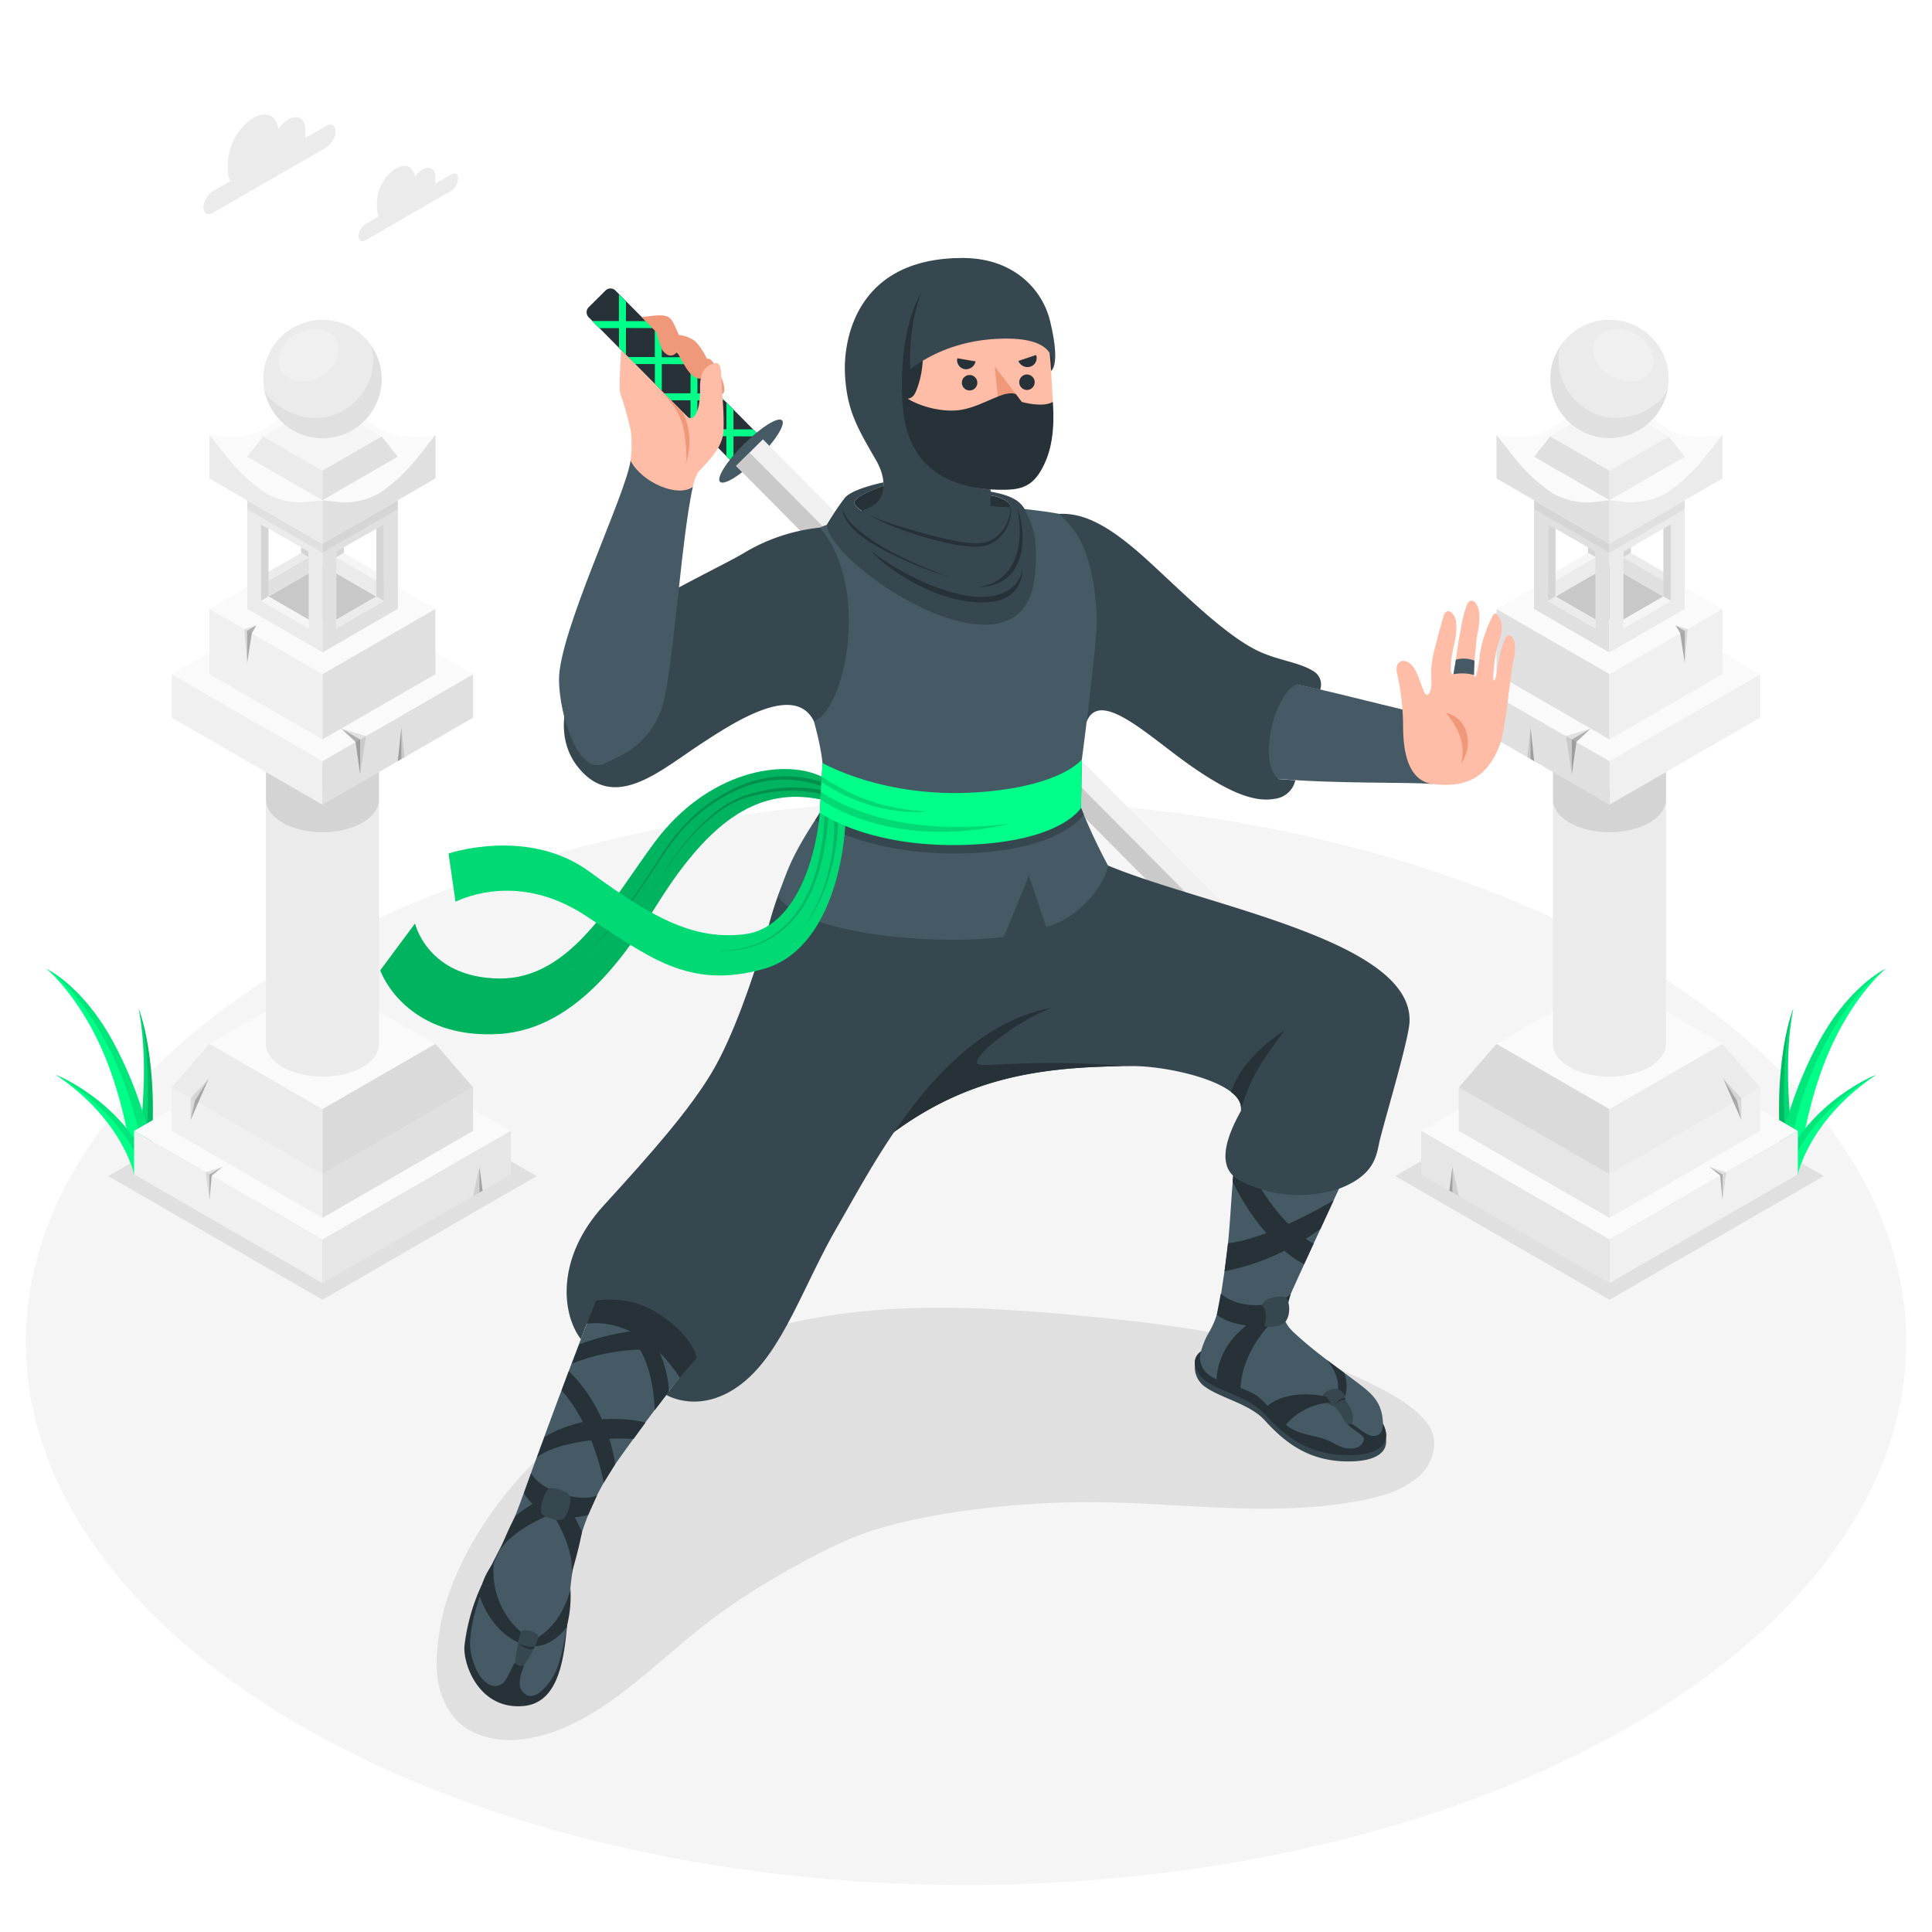 <svg class="animated" id="freepik_stories-ninja" xmlns="http://www.w3.org/2000/svg" viewBox="0 0 500 500" version="1.1" xmlns:xlink="http://www.w3.org/1999/xlink" xmlns:svgjs="http://svgjs.com/svgjs"><style>svg#freepik_stories-ninja:not(.animated) .animable {opacity: 0;}svg#freepik_stories-ninja.animated #freepik--Clouds--inject-5 {animation: 6s Infinite  linear floating;animation-delay: 0s;}svg#freepik_stories-ninja.animated #freepik--Plants--inject-5 {animation: 3s Infinite  linear wind;animation-delay: 0s;}            @keyframes floating {                0% {                    opacity: 1;                    transform: translateY(0px);                }                50% {                    transform: translateY(-10px);                }                100% {                    opacity: 1;                    transform: translateY(0px);                }            }                    @keyframes wind {                0% {                    transform: rotate( 0deg );                }                25% {                    transform: rotate( 1deg );                }                75% {                    transform: rotate( -1deg );                }            }        </style><g id="freepik--Floor--inject-5" class="animable" style="transform-origin: 250px 347.34px;"><ellipse id="freepik--floor--inject-5" cx="250" cy="347.34" rx="243.33" ry="140.49" style="fill: rgb(245, 245, 245); transform-origin: 250px 347.34px;" class="animable"></ellipse></g><g id="freepik--Shadows--inject-5" class="animable" style="transform-origin: 249.995px 361.352px;"><polygon id="freepik--Shadow--inject-5" points="416.54 336.38 471.99 304.37 416.54 272.35 361.08 304.37 416.54 336.38" style="fill: rgb(224, 224, 224); transform-origin: 416.535px 304.365px;" class="animable"></polygon><polygon id="freepik--shadow--inject-5" points="83.45 336.38 138.9 304.37 83.45 272.35 28 304.37 83.45 336.38" style="fill: rgb(224, 224, 224); transform-origin: 83.45px 304.365px;" class="animable"></polygon><path id="freepik--shadow--inject-5" d="M117,443.83c4,5.53,12,7.15,18.22,6.32,20.12-2.69,34.83-21.07,51.61-33,13.08-9.3,28.95-17.56,36.52-20.23C239,391.38,262,389,278.6,388.76c24.9-.34,48.9,4.21,73.37-.38,6-1.14,11.08-2.65,15.36-6.42,3.38-3,5-8.3,2.87-12.29-2.37-4.5-9.07-8.35-12.8-10.28-25.59-13.22-50.52-16.31-78.94-19-25.18-2.37-51.12-3.64-75.94,2.48-24.33,6-47.22,18.35-64.91,36.19-12.3,12.4-21.89,29.06-23.94,43.47C112.54,430.48,112.36,437.49,117,443.83Z" style="fill: rgb(224, 224, 224); transform-origin: 242.079px 394.392px;" class="animable"></path></g><g id="freepik--Clouds--inject-5" class="animable" style="transform-origin: 85.6px 46.043px;"><g id="freepik--clouds--inject-5" class="animable" style="transform-origin: 85.6px 46.043px;"><path d="M84.42,32.59,79,35.71c0-.24,0-.48,0-.72V33.43c0-2.79-2-3.92-4.37-2.53a8.48,8.48,0,0,0-2.6,2.51c-.4-3.51-3.15-4.81-6.48-2.88a14.44,14.44,0,0,0-6.54,11.32v2.34a6.19,6.19,0,0,0,.55,2.71l-4.49,2.6a5.34,5.34,0,0,0-2.42,4.19c0,1.55,1.08,2.18,2.42,1.4L84.42,38.18A5.34,5.34,0,0,0,86.84,34C86.84,32.44,85.76,31.81,84.42,32.59Z" style="fill: rgb(235, 235, 235); transform-origin: 69.745px 42.53px;" id="el3u03uyrebj" class="animable"></path><path d="M116.74,45.16l-4.08,2.35a4.89,4.89,0,0,0,0-.54V45.79c0-2.1-1.47-3-3.29-1.91a6.53,6.53,0,0,0-2,1.89c-.3-2.64-2.37-3.62-4.89-2.17a10.88,10.88,0,0,0-4.93,8.54v1.77A4.76,4.76,0,0,0,98,56l-3.39,2a4,4,0,0,0-1.82,3.17c0,1.16.81,1.63,1.82,1l22.11-12.76a4,4,0,0,0,1.83-3.17C118.57,45,117.75,44.57,116.74,45.16Z" style="fill: rgb(235, 235, 235); transform-origin: 105.67px 52.69px;" id="elzodxhwmpdi" class="animable"></path></g></g><g id="freepik--Plants--inject-5" class="animable" style="transform-origin: 250.03px 277.325px;"><g id="freepik--Grass--inject-5" class="animable" style="transform-origin: 26.03px 277.325px;"><path d="M35.87,261c3.69,18.88-1.17,42.89-1.17,42.89l4.06-2.35C41.63,275.09,35.87,261,35.87,261Z" style="fill: #00FF88; transform-origin: 37.131px 282.445px;" id="elxzzzdfd5d3" class="animable"></path><g id="eleubipkn14o"><path d="M35.87,261c3.69,18.88-1.17,42.89-1.17,42.89l4.06-2.35C41.63,275.09,35.87,261,35.87,261Z" style="opacity: 0.15; transform-origin: 37.131px 282.445px;" class="animable" id="elgsxpj716v3c"></path></g><g id="elohiye7s4t4"><path d="M36.8,302.53c0,.08,0,.14,0,.21l2-1.16C41.63,275.09,35.87,261,35.87,261,39.05,270.19,38.85,292.24,36.8,302.53Z" style="opacity: 0.15; transform-origin: 37.726px 281.87px;" class="animable" id="eldkiumzt073r"></path></g><path d="M34.7,303.93S33,286.81,26.58,272.06,12,250.72,12,250.72s9.93,4.52,18.06,20.38a101.75,101.75,0,0,1,10,29.75Z" style="fill: #00FF88; transform-origin: 26.03px 277.325px;" id="el2grnissp9xp" class="animable"></path><g id="ell0bprxgkjl"><path d="M37.5,302.31h0L40,300.85a101.75,101.75,0,0,0-10-29.75C21.93,255.24,12,250.72,12,250.72,21.68,257,34.59,277.38,37.5,302.31Z" style="opacity: 0.1; transform-origin: 26px 276.515px;" class="animable" id="elx78upyip6zc"></path></g><path d="M34.7,303.93s-2.84-14.07-20.31-25.8c0,0,16.53,6.37,24.37,23.45Z" style="fill: #00FF88; transform-origin: 26.575px 291.03px;" id="elwugkx6lsu4j" class="animable"></path><g id="elltz6nzqaxlj"><path d="M36.8,302.53l.06.15,1.9-1.1c-7.84-17.08-24.37-23.45-24.37-23.45C22.52,282.82,32.41,290.81,36.8,302.53Z" style="opacity: 0.1; transform-origin: 26.575px 290.405px;" class="animable" id="elymlja7jeuw"></path></g></g><g id="freepik--grass--inject-5" class="animable" style="transform-origin: 474px 277.325px;"><path d="M464.11,261c-3.69,18.88,1.17,42.89,1.17,42.89l-4.06-2.34C458.35,275.1,464.11,261,464.11,261Z" style="fill: #00FF88; transform-origin: 462.849px 282.445px;" id="elo37v0a0rq4" class="animable"></path><g id="elw0cjdvmh61"><path d="M464.11,261c-3.69,18.88,1.17,42.89,1.17,42.89l-4.06-2.34C458.35,275.1,464.11,261,464.11,261Z" style="opacity: 0.15; transform-origin: 462.849px 282.445px;" class="animable" id="eluvc5835jfla"></path></g><g id="eljau0t5fyszl"><path d="M463.18,302.53a1.91,1.91,0,0,1,0,.21l-2-1.15c-2.87-26.49,2.89-40.55,2.89-40.55C460.93,270.19,461.13,292.24,463.18,302.53Z" style="opacity: 0.15; transform-origin: 462.224px 281.89px;" class="animable" id="elc93yofw4x9"></path></g><path d="M465.28,303.93s1.67-17.12,8.12-31.87S488,250.72,488,250.72s-9.93,4.53-18.06,20.38a101.75,101.75,0,0,0-10,29.75Z" style="fill: #00FF88; transform-origin: 473.97px 277.325px;" id="elb07vsjwae4s" class="animable"></path><g id="elxvovp8axmzc"><path d="M462.48,302.31h0L460,300.85a101.75,101.75,0,0,1,10-29.75c8.13-15.85,18.06-20.38,18.06-20.38C478.3,257,465.4,277.38,462.48,302.31Z" style="opacity: 0.1; transform-origin: 474.03px 276.515px;" class="animable" id="elbwo5khth336"></path></g><path d="M465.28,303.93s2.84-14.07,20.31-25.8c0,0-16.53,6.37-24.37,23.46Z" style="fill: #00FF88; transform-origin: 473.405px 291.03px;" id="elnlgpi7clra" class="animable"></path><g id="el3clwy4le5gb"><path d="M463.18,302.53c0,.06,0,.1-.06.15l-1.9-1.09c7.84-17.09,24.37-23.46,24.37-23.46C477.47,282.82,467.58,290.81,463.18,302.53Z" style="opacity: 0.1; transform-origin: 473.405px 290.405px;" class="animable" id="eljddshqkta2"></path></g></g></g><g id="freepik--light-posts--inject-5" class="animable" style="transform-origin: 249.99px 205.861px;"><g id="freepik--Lamp--inject-5" class="animable" style="transform-origin: 416.535px 205.861px;"><polygon points="416.53 320.81 367.79 292.67 416.54 264.53 465.28 292.67 416.53 320.81" style="fill: rgb(250, 250, 250); transform-origin: 416.535px 292.67px;" id="el99pcknplnq7" class="animable"></polygon><polygon points="416.53 320.81 416.53 332.07 465.28 303.93 465.28 292.67 416.53 320.81" style="fill: rgb(240, 240, 240); transform-origin: 440.905px 312.37px;" id="elsbd7ynia5nq" class="animable"></polygon><polygon points="416.53 320.81 416.53 332.07 367.79 303.93 367.79 292.67 416.53 320.81" style="fill: rgb(230, 230, 230); transform-origin: 392.16px 312.37px;" id="el2imyeo1f6ky" class="animable"></polygon><polygon points="455.53 281.42 416.53 303.93 416.53 315.19 455.53 292.67 455.53 281.42" style="fill: rgb(240, 240, 240); transform-origin: 436.03px 298.305px;" id="elxnie564jlm" class="animable"></polygon><polygon points="377.54 292.67 377.54 281.42 416.53 303.93 416.53 315.19 377.54 292.67" style="fill: rgb(230, 230, 230); transform-origin: 397.035px 298.305px;" id="eleic5mvxzaip" class="animable"></polygon><polygon points="416.53 287.05 387.29 270.16 416.54 253.27 445.78 270.16 416.53 287.05" style="fill: rgb(250, 250, 250); transform-origin: 416.535px 270.16px;" id="elhirv0eyztr8" class="animable"></polygon><polygon points="416.53 287.05 416.53 303.93 377.54 281.42 387.29 270.16 416.53 287.05" style="fill: rgb(224, 224, 224); transform-origin: 397.035px 287.045px;" id="el5v400xz57ia" class="animable"></polygon><g id="el937zxd2ql2"><polygon points="416.53 287.05 416.53 303.93 377.54 281.42 387.29 270.16 416.53 287.05" style="opacity: 0.03; transform-origin: 397.035px 287.045px;" class="animable" id="elfv8vxyrv8gj"></polygon></g><polygon points="445.78 270.16 455.53 281.42 416.53 303.93 416.53 287.05 445.78 270.16" style="fill: rgb(235, 235, 235); transform-origin: 436.03px 287.045px;" id="elv2a8yxysana" class="animable"></polygon><path d="M431.16,177.29v92.87c0,2.16-1.43,4.32-4.29,6-5.71,3.3-15,3.3-20.68,0-2.85-1.65-4.28-3.81-4.28-6V177.29Z" style="fill: rgb(235, 235, 235); transform-origin: 416.535px 227.963px;" id="el0psu8fazv9ir" class="animable"></path><g id="elxpnagq5qnjf"><path d="M431.16,206.91c0,2.16-1.43,4.32-4.29,6-5.71,3.3-15,3.3-20.68,0-2.85-1.65-4.28-3.81-4.28-6V195.78c0,2.16,1.43,4.32,4.28,6,5.72,3.29,15,3.29,20.68,0,2.86-1.65,4.29-3.81,4.29-6Z" style="opacity: 0.1; transform-origin: 416.535px 205.583px;" class="animable" id="elyt3pphe6r7i"></path></g><polygon points="455.53 174.47 416.53 196.99 416.53 208.25 455.53 185.73 455.53 174.47" style="fill: rgb(240, 240, 240); transform-origin: 436.03px 191.36px;" id="elfls02ipjo0j" class="animable"></polygon><polygon points="377.54 185.73 377.54 174.47 416.53 196.99 416.53 208.25 377.54 185.73" style="fill: rgb(224, 224, 224); transform-origin: 397.035px 191.36px;" id="elgperahlj7ld" class="animable"></polygon><polygon points="377.54 174.47 416.54 151.96 455.53 174.47 416.53 196.99 377.54 174.47" style="fill: rgb(250, 250, 250); transform-origin: 416.535px 174.475px;" id="eljy6niao6rq" class="animable"></polygon><polygon points="387.29 157.59 416.54 140.7 445.78 157.59 416.53 174.47 387.29 157.59" style="fill: rgb(250, 250, 250); transform-origin: 416.535px 157.585px;" id="elrezorazur4" class="animable"></polygon><polygon points="387.29 174.47 387.29 157.59 416.53 174.47 416.53 191.36 387.29 174.47" style="fill: rgb(224, 224, 224); transform-origin: 401.91px 174.475px;" id="elqdj6cllu6n" class="animable"></polygon><polygon points="416.53 191.36 445.78 174.47 445.78 157.59 416.53 174.47 416.53 191.36" style="fill: rgb(240, 240, 240); transform-origin: 431.155px 174.475px;" id="el2tvm04ma242" class="animable"></polygon><g id="elahli4g8tbzn"><polygon points="430.48 154.38 416.53 146.3 402.58 154.38 412.93 160.36 420.13 160.36 430.48 154.38" style="opacity: 0.2; transform-origin: 416.53px 153.33px;" class="animable" id="eljfhn9wnfnn"></polygon></g><path d="M416.53,118.17V146.3L436,157.58V129.43Zm3.6,6.24,12.29,7.09v19.83l-12.29-7.1Z" style="fill: rgb(224, 224, 224); transform-origin: 426.265px 137.875px;" id="el0ntvwj8s7k9l" class="animable"></path><polygon points="422.07 143.1 420.13 144.23 420.13 124.41 422.07 125.53 422.07 143.1" style="fill: rgb(224, 224, 224); transform-origin: 421.1px 134.32px;" id="elx7iqni7fkv9" class="animable"></polygon><g id="elwetg6ksi6f"><polygon points="422.07 143.1 420.13 144.23 420.13 124.41 422.07 125.53 422.07 143.1" style="opacity: 0.05; transform-origin: 421.1px 134.32px;" class="animable" id="elhay5zjtd1pj"></polygon></g><polygon points="432.42 151.33 432.42 149.08 422.07 143.1 420.13 144.23 432.42 151.33" style="fill: rgb(235, 235, 235); transform-origin: 426.275px 147.215px;" id="el19p9t1a9t87" class="animable"></polygon><path d="M397,129.43v28.15l19.49-11.28V118.17Zm15.89,14.8-12.29,7.1V131.5l12.29-7.09Z" style="fill: rgb(235, 235, 235); transform-origin: 406.745px 137.875px;" id="elv1docgx31rn" class="animable"></path><polygon points="410.99 143.1 412.93 144.23 412.93 124.41 410.99 125.53 410.99 143.1" style="fill: rgb(224, 224, 224); transform-origin: 411.96px 134.32px;" id="elhze2n50tlpv" class="animable"></polygon><g id="el6p3p4xc3x06"><polygon points="410.99 143.1 412.93 144.23 412.93 124.41 410.99 125.53 410.99 143.1" style="opacity: 0.05; transform-origin: 411.96px 134.32px;" class="animable" id="el98p999iii47"></polygon></g><polygon points="400.64 151.33 400.64 149.08 410.99 143.1 412.93 144.23 400.64 151.33" style="fill: rgb(245, 245, 245); transform-origin: 406.785px 147.215px;" id="elggg10tzw0vu" class="animable"></polygon><path d="M397,129.45v28.13l19.49,11.28V140.71Zm3.6,6.24,12.29,7.09v19.83l-12.29-7.1Z" style="fill: rgb(224, 224, 224); transform-origin: 406.745px 149.155px;" id="el9orbtbwp1do" class="animable"></path><polygon points="402.58 154.38 400.64 155.51 400.64 135.69 402.58 136.81 402.58 154.38" style="fill: rgb(224, 224, 224); transform-origin: 401.61px 145.6px;" id="ely8mubu92kjr" class="animable"></polygon><g id="eli3vjb4d3zwn"><polygon points="402.58 154.38 400.64 155.51 400.64 135.69 402.58 136.81 402.58 154.38" style="opacity: 0.05; transform-origin: 401.61px 145.6px;" class="animable" id="el6dql17umd5o"></polygon></g><polygon points="412.93 162.61 412.93 160.36 402.58 154.38 400.64 155.51 412.93 162.61" style="fill: rgb(235, 235, 235); transform-origin: 406.785px 158.495px;" id="elewwm13q929r" class="animable"></polygon><path d="M416.53,140.71v28.15L436,157.58V129.45Zm15.89,14.8-12.29,7.1V142.78l12.29-7.09Z" style="fill: rgb(235, 235, 235); transform-origin: 426.265px 149.155px;" id="elgtviy5k4k8t" class="animable"></path><polygon points="430.48 154.38 432.42 155.51 432.42 135.69 430.48 136.81 430.48 154.38" style="fill: rgb(224, 224, 224); transform-origin: 431.45px 145.6px;" id="elisd2dloxpk" class="animable"></polygon><g id="el1hkh3hzc3y1"><polygon points="430.48 154.38 432.42 155.51 432.42 135.69 430.48 136.81 430.48 154.38" style="opacity: 0.05; transform-origin: 431.45px 145.6px;" class="animable" id="elfndbhvpecf"></polygon></g><polygon points="420.13 162.61 420.13 160.36 430.48 154.38 432.42 155.51 420.13 162.61" style="fill: rgb(245, 245, 245); transform-origin: 426.275px 158.495px;" id="el3cz6csaq8mx" class="animable"></polygon><g id="el72cj0vyrhmy"><polygon points="416.53 143.02 397.04 131.77 397.04 129.45 416.53 140.71 416.53 143.02" style="opacity: 0.05; transform-origin: 406.785px 136.235px;" class="animable" id="elq6zhzesscbn"></polygon></g><g id="eloun11bvbpa"><polygon points="436.02 131.78 416.54 143.03 416.53 143.02 416.53 140.71 436.02 129.45 436.02 131.78" style="opacity: 0.05; transform-origin: 426.275px 136.24px;" class="animable" id="elcgve8mq2007"></polygon></g><path d="M392.12,113.1a18.67,18.67,0,0,0,9.71-2.27,43.59,43.59,0,0,0,9.79-9l4.92-6.17,4.92,6.17a43.38,43.38,0,0,0,9.79,9,18.63,18.63,0,0,0,9.7,2.27l4.83-.54v11.26l-29.26,16.89-29.24-16.89V112.56Z" style="fill: rgb(250, 250, 250); transform-origin: 416.53px 118.185px;" id="elgmz1swknocf" class="animable"></path><path d="M387.29,123.82V112.56l4.87,6.16a43.23,43.23,0,0,0,9.75,9,18.88,18.88,0,0,0,9.75,2.29l4.88-.53v11.26Z" style="fill: rgb(224, 224, 224); transform-origin: 401.915px 126.65px;" id="eljz7sv33138" class="animable"></path><path d="M445.78,123.82V112.56l-4.92,6.17a43.68,43.68,0,0,1-9.79,9,18.75,18.75,0,0,1-9.7,2.27l-4.83-.54v11.26Z" style="fill: rgb(235, 235, 235); transform-origin: 431.16px 126.64px;" id="ela7rfpfnxjn9" class="animable"></path><polygon points="401.22 112.92 397.04 118.19 416.54 129.45 416.54 121.77 401.22 112.92" style="fill: rgb(224, 224, 224); transform-origin: 406.79px 121.185px;" id="el9rqsggtxrm" class="animable"></polygon><polygon points="436.03 118.19 431.85 112.92 416.54 121.77 416.54 129.45 436.03 118.19" style="fill: rgb(235, 235, 235); transform-origin: 426.285px 121.185px;" id="el9akvq6sxxbf" class="animable"></polygon><polygon points="416.54 121.77 401.22 112.92 416.54 104.08 431.85 112.92 416.54 121.77" style="fill: rgb(245, 245, 245); transform-origin: 416.535px 112.925px;" id="elq8jufbv3j1d" class="animable"></polygon><g id="el3uaaiio2n3p"><circle cx="416.53" cy="98.07" r="15.31" style="fill: rgb(235, 235, 235); transform-origin: 416.53px 98.07px; transform: rotate(-13.28deg);" class="animable" id="eleyo6hxvii0h"></circle></g><g id="elbn11wa98bzf"><path d="M412,106.68c8.76,4.36,18.21-1.89,19.55-5.85a15.3,15.3,0,1,1-27.49-11.66C402.39,92.52,403.11,102.24,412,106.68Z" style="opacity: 0.05; transform-origin: 416.375px 101.274px;" class="animable" id="eltitax83bde9"></path></g><path d="M413,87.83c-1.74,3,0,7.3,4,9.56s8.51,1.66,10.25-1.36,0-7.3-3.94-9.57S414.78,84.81,413,87.83Z" style="fill: rgb(240, 240, 240); transform-origin: 420.126px 91.925px;" id="elwwq9oic71ui" class="animable"></path><g id="el08fr2tg6f3uh"><polygon points="442.39 301.97 446.75 303.37 445.78 310.6 445.78 303.93 442.39 301.97" style="opacity: 0.1; transform-origin: 444.57px 306.285px;" class="animable" id="elg41xu6esifw"></polygon></g><g id="elzzy0qh7h4h"><polygon points="445.78 310.6 445.2 304.27 442.39 301.97 445.78 303.93 445.78 310.6" style="opacity: 0.3; transform-origin: 444.085px 306.285px;" class="animable" id="elu72fjcvhviq"></polygon></g><g id="elpgiajm4fk6s"><polygon points="377.54 309.56 375.89 301.97 375.89 308.61 377.54 309.56" style="opacity: 0.1; transform-origin: 376.715px 305.765px;" class="animable" id="elt7pgsvjhfy"></polygon></g><g id="elcsc6padagmu"><polygon points="375.89 301.97 375.08 308.14 375.89 308.61 375.89 301.97" style="opacity: 0.3; transform-origin: 375.485px 305.29px;" class="animable" id="elppkua5x5um"></polygon></g><g id="el346uzjk4z6j"><polygon points="445.98 279.14 450.65 284.23 450.65 289.86 449.56 284.89 445.98 279.14" style="opacity: 0.1; transform-origin: 448.315px 284.5px;" class="animable" id="eltpkp5sq0iqf"></polygon></g><g id="elay0fjf034w7"><polygon points="445.98 279.14 448.68 285.37 450.65 289.86 449.56 284.89 445.98 279.14" style="opacity: 0.3; transform-origin: 448.315px 284.5px;" class="animable" id="elaoaorv3k6or"></polygon></g><g id="elkoayj06c6r"><polygon points="411.66 188.55 406.79 191.36 406.79 200.39 405.27 190.49 411.66 188.55" style="opacity: 0.1; transform-origin: 408.465px 194.47px;" class="animable" id="elk7u5ioubcrb"></polygon></g><g id="elsfwvwdrglsp"><polygon points="411.66 188.55 407.97 192.04 406.79 200.39 406.79 191.36 411.66 188.55" style="opacity: 0.3; transform-origin: 409.225px 194.47px;" class="animable" id="elhx7794o1zpe"></polygon></g><g id="elyegkff3a7r"><polygon points="433.63 161.83 436.02 163.23 436.02 171.58 434.83 163.91 433.63 161.83" style="opacity: 0.3; transform-origin: 434.825px 166.705px;" class="animable" id="el9oyam4vpx1p"></polygon></g><g id="elyx7cn9msjyb"><polygon points="433.63 161.83 436.75 162.8 436.02 171.58 436.02 163.23 433.63 161.83" style="opacity: 0.1; transform-origin: 435.19px 166.705px;" class="animable" id="elp2ovlhgfoo"></polygon></g><g id="el6aawf2ak47r"><polygon points="397.04 196.99 396.11 188.26 396.11 196.45 397.04 196.99" style="opacity: 0.3; transform-origin: 396.575px 192.625px;" class="animable" id="elxokgv5rl0d"></polygon></g><g id="elqojr565vqq"><polygon points="396.11 188.26 395.25 195.96 396.11 196.45 396.11 188.26" style="opacity: 0.1; transform-origin: 395.68px 192.355px;" class="animable" id="elg2vjlhp9gmo"></polygon></g></g><g id="freepik--lamp--inject-5" class="animable" style="transform-origin: 83.445px 205.861px;"><polygon points="83.45 320.81 132.19 292.67 83.45 264.53 34.7 292.67 83.45 320.81" style="fill: rgb(250, 250, 250); transform-origin: 83.445px 292.67px;" id="elvqpmmeqz4jp" class="animable"></polygon><polygon points="83.45 320.81 83.45 332.07 34.7 303.93 34.7 292.67 83.45 320.81" style="fill: rgb(240, 240, 240); transform-origin: 59.075px 312.37px;" id="el3qav61korgr" class="animable"></polygon><polygon points="83.45 320.81 83.45 332.07 132.19 303.93 132.19 292.67 83.45 320.81" style="fill: rgb(230, 230, 230); transform-origin: 107.82px 312.37px;" id="el9qzw7lnossw" class="animable"></polygon><polygon points="44.45 281.42 83.45 303.93 83.45 315.19 44.45 292.67 44.45 281.42" style="fill: rgb(240, 240, 240); transform-origin: 63.95px 298.305px;" id="elmf1i85lckh" class="animable"></polygon><polygon points="122.44 292.67 122.44 281.42 83.45 303.93 83.45 315.19 122.44 292.67" style="fill: rgb(224, 224, 224); transform-origin: 102.945px 298.305px;" id="elm3973pmt8nn" class="animable"></polygon><polygon points="83.45 287.04 112.69 270.16 83.45 253.27 54.2 270.16 83.45 287.04" style="fill: rgb(250, 250, 250); transform-origin: 83.445px 270.155px;" id="elsp64kpt8z2a" class="animable"></polygon><polygon points="83.45 287.04 83.45 303.93 122.44 281.42 112.69 270.16 83.45 287.04" style="fill: rgb(224, 224, 224); transform-origin: 102.945px 287.045px;" id="el4hv79lviuhv" class="animable"></polygon><g id="elrie9i3wto0e"><polygon points="83.45 287.04 83.45 303.93 122.44 281.42 112.69 270.16 83.45 287.04" style="opacity: 0.03; transform-origin: 102.945px 287.045px;" class="animable" id="elmbn8ppogofe"></polygon></g><polygon points="54.2 270.16 44.45 281.42 83.45 303.93 83.45 287.04 54.2 270.16" style="fill: rgb(235, 235, 235); transform-origin: 63.95px 287.045px;" id="elda05ewj5239" class="animable"></polygon><path d="M68.82,177.29v92.87c0,2.16,1.43,4.32,4.29,6,5.71,3.3,15,3.3,20.68,0,2.85-1.65,4.28-3.81,4.28-6V177.29Z" style="fill: rgb(235, 235, 235); transform-origin: 83.445px 227.963px;" id="eljj05mas80fi" class="animable"></path><g id="elebl9sj157fp"><path d="M68.82,206.91c0,2.16,1.43,4.32,4.29,6,5.71,3.3,15,3.3,20.68,0,2.85-1.65,4.28-3.81,4.28-6V195.78c0,2.16-1.43,4.32-4.28,6-5.71,3.29-15,3.29-20.68,0-2.86-1.65-4.29-3.81-4.29-6Z" style="opacity: 0.1; transform-origin: 83.445px 205.583px;" class="animable" id="el3nvecr2lcli"></path></g><polygon points="44.45 174.47 83.45 196.99 83.45 208.25 44.45 185.73 44.45 174.47" style="fill: rgb(240, 240, 240); transform-origin: 63.95px 191.36px;" id="el2p37wycj0mf" class="animable"></polygon><polygon points="122.44 185.73 122.44 174.47 83.45 196.99 83.45 208.25 122.44 185.73" style="fill: rgb(224, 224, 224); transform-origin: 102.945px 191.36px;" id="el4yx4ll5tfz" class="animable"></polygon><polygon points="122.44 174.47 83.45 151.96 44.45 174.47 83.45 196.99 122.44 174.47" style="fill: rgb(250, 250, 250); transform-origin: 83.445px 174.475px;" id="eli0uayutfv9j" class="animable"></polygon><polygon points="112.69 157.59 83.45 140.7 54.2 157.59 83.45 174.47 112.69 157.59" style="fill: rgb(250, 250, 250); transform-origin: 83.445px 157.585px;" id="elkolb11ejd6k" class="animable"></polygon><polygon points="112.69 174.47 112.69 157.59 83.45 174.47 83.45 191.36 112.69 174.47" style="fill: rgb(224, 224, 224); transform-origin: 98.07px 174.475px;" id="el1b308s765ak" class="animable"></polygon><polygon points="83.45 191.36 54.2 174.47 54.2 157.59 83.45 174.47 83.45 191.36" style="fill: rgb(240, 240, 240); transform-origin: 68.825px 174.475px;" id="ellgzghv8jews" class="animable"></polygon><g id="ellcas1sr1e8"><polygon points="69.5 154.38 83.45 146.3 97.4 154.38 87.05 160.36 79.85 160.36 69.5 154.38" style="opacity: 0.2; transform-origin: 83.45px 153.33px;" class="animable" id="elj2kkdsnjzjh"></polygon></g><path d="M64,129.43v28.15L83.45,146.3V118.17Zm15.89,14.8-12.29,7.1V131.5l12.29-7.09Z" style="fill: rgb(224, 224, 224); transform-origin: 73.725px 137.875px;" id="el2w3plbif1f6" class="animable"></path><polygon points="77.91 143.1 79.85 144.23 79.85 124.41 77.91 125.53 77.91 143.1" style="fill: rgb(224, 224, 224); transform-origin: 78.88px 134.32px;" id="elfnmmnmkzt18" class="animable"></polygon><g id="elem3wg6m488b"><polygon points="77.91 143.1 79.85 144.23 79.85 124.41 77.91 125.53 77.91 143.1" style="opacity: 0.05; transform-origin: 78.88px 134.32px;" class="animable" id="elv0t04829zv"></polygon></g><polygon points="67.56 151.32 67.56 149.08 77.91 143.1 79.85 144.23 67.56 151.32" style="fill: rgb(235, 235, 235); transform-origin: 73.705px 147.21px;" id="eleg26h1aoyrp" class="animable"></polygon><path d="M83.45,118.17V146.3l19.49,11.28V129.43Zm3.6,6.24,12.29,7.09v19.83l-12.29-7.1Z" style="fill: rgb(235, 235, 235); transform-origin: 93.195px 137.875px;" id="elpj29d0gcwc" class="animable"></path><polygon points="88.99 143.1 87.05 144.23 87.05 124.41 88.99 125.53 88.99 143.1" style="fill: rgb(224, 224, 224); transform-origin: 88.02px 134.32px;" id="elt50s08ip9hp" class="animable"></polygon><g id="elbu9kpz10jrt"><polygon points="88.99 143.1 87.05 144.23 87.05 124.41 88.99 125.53 88.99 143.1" style="opacity: 0.05; transform-origin: 88.02px 134.32px;" class="animable" id="elp3sq37zq7k"></polygon></g><polygon points="99.34 151.32 99.34 149.08 88.99 143.1 87.05 144.23 99.34 151.32" style="fill: rgb(245, 245, 245); transform-origin: 93.195px 147.21px;" id="el3as4ja9bjkn" class="animable"></polygon><path d="M83.45,140.71v28.15l19.49-11.28V129.45Zm15.89,14.8-12.29,7.1V142.78l12.29-7.09Z" style="fill: rgb(224, 224, 224); transform-origin: 93.195px 149.155px;" id="elhue0uhy8eu" class="animable"></path><polygon points="97.4 154.38 99.34 155.51 99.34 135.69 97.4 136.81 97.4 154.38" style="fill: rgb(224, 224, 224); transform-origin: 98.37px 145.6px;" id="eli7bphmahfdq" class="animable"></polygon><g id="el4w9wn0jzhu3"><polygon points="97.4 154.38 99.34 155.51 99.34 135.69 97.4 136.81 97.4 154.38" style="opacity: 0.05; transform-origin: 98.37px 145.6px;" class="animable" id="el2vehfwkuwf5"></polygon></g><polygon points="87.05 162.6 87.05 160.36 97.4 154.38 99.34 155.51 87.05 162.6" style="fill: rgb(235, 235, 235); transform-origin: 93.195px 158.49px;" id="el6q2zrpbxxwo" class="animable"></polygon><path d="M64,129.45v28.13l19.49,11.28V140.71Zm3.6,6.24,12.29,7.09v19.83l-12.29-7.1Z" style="fill: rgb(235, 235, 235); transform-origin: 73.745px 149.155px;" id="elpfucgipj16e" class="animable"></path><polygon points="69.5 154.38 67.56 155.51 67.56 135.69 69.5 136.81 69.5 154.38" style="fill: rgb(224, 224, 224); transform-origin: 68.53px 145.6px;" id="elra9yow9mkdo" class="animable"></polygon><g id="el8vhhgiz6sfl"><polygon points="69.5 154.38 67.56 155.51 67.56 135.69 69.5 136.81 69.5 154.38" style="opacity: 0.05; transform-origin: 68.53px 145.6px;" class="animable" id="el7l4nyf8mn2c"></polygon></g><polygon points="79.85 162.6 79.85 160.36 69.5 154.38 67.56 155.51 79.85 162.6" style="fill: rgb(245, 245, 245); transform-origin: 73.705px 158.49px;" id="ell4hm41s413" class="animable"></polygon><g id="elbrhq85rhtvg"><polygon points="83.45 143.02 102.94 131.77 102.94 129.45 83.45 140.71 83.45 143.02" style="opacity: 0.05; transform-origin: 93.195px 136.235px;" class="animable" id="el4k78thlwlba"></polygon></g><g id="elh0glsssaxs"><polygon points="63.96 131.78 83.44 143.03 83.45 143.02 83.45 140.71 63.96 129.45 63.96 131.78" style="opacity: 0.05; transform-origin: 73.705px 136.24px;" class="animable" id="elml6pzzn87k"></polygon></g><path d="M107.86,113.1a18.69,18.69,0,0,1-9.71-2.27,43.59,43.59,0,0,1-9.79-9l-4.92-6.17-4.92,6.17a43.38,43.38,0,0,1-9.79,9A18.63,18.63,0,0,1,59,113.1l-4.83-.54v11.26l29.26,16.89,29.24-16.89V112.56Z" style="fill: rgb(250, 250, 250); transform-origin: 83.42px 118.185px;" id="eli6kry337p7p" class="animable"></path><path d="M112.69,123.82V112.56l-4.87,6.16a43.23,43.23,0,0,1-9.75,9A19,19,0,0,1,88.32,130l-4.87-.53v11.26Z" style="fill: rgb(224, 224, 224); transform-origin: 98.07px 126.645px;" id="el57ysxfl7jir" class="animable"></path><path d="M54.2,123.82V112.56l4.92,6.17a43.9,43.9,0,0,0,9.79,9,18.75,18.75,0,0,0,9.7,2.27l4.84-.54v11.26Z" style="fill: rgb(235, 235, 235); transform-origin: 68.825px 126.64px;" id="el94lzbg2fub" class="animable"></path><polygon points="98.76 112.92 102.94 118.19 83.45 129.45 83.45 121.77 98.76 112.92" style="fill: rgb(224, 224, 224); transform-origin: 93.195px 121.185px;" id="elrgwt90667fl" class="animable"></polygon><polygon points="63.95 118.19 68.13 112.92 83.45 121.77 83.45 129.45 63.95 118.19" style="fill: rgb(235, 235, 235); transform-origin: 73.7px 121.185px;" id="ely6lah820vz" class="animable"></polygon><polygon points="83.45 121.77 98.76 112.92 83.44 104.08 68.13 112.92 83.45 121.77" style="fill: rgb(245, 245, 245); transform-origin: 83.445px 112.925px;" id="el5jr6lt5pmv9" class="animable"></polygon><g id="ela81vpqkalie"><circle cx="83.45" cy="98.07" r="15.31" style="fill: rgb(235, 235, 235); transform-origin: 83.45px 98.07px; transform: rotate(-76.72deg);" class="animable" id="eld2w8hsw0i7o"></circle></g><g id="elq451g7kyn4"><path d="M88,106.68c-8.76,4.36-18.21-1.89-19.55-5.85A15.3,15.3,0,1,0,95.9,89.17C97.59,92.52,96.88,102.24,88,106.68Z" style="opacity: 0.05; transform-origin: 83.632px 101.311px;" class="animable" id="ele7xv8k16d1"></path></g><path d="M87,87.83c1.74,3,0,7.3-3.94,9.56S74.5,99,72.75,96s0-7.3,4-9.57S85.21,84.81,87,87.83Z" style="fill: rgb(240, 240, 240); transform-origin: 79.873px 91.907px;" id="elt16use4zqt" class="animable"></path><g id="eli99cbrzb9sn"><polygon points="57.59 301.97 53.23 303.37 54.2 310.6 54.2 303.93 57.59 301.97" style="opacity: 0.1; transform-origin: 55.41px 306.285px;" class="animable" id="el72q8r3e5kas"></polygon></g><g id="el8pul1vn57hb"><polygon points="54.2 310.6 54.79 304.27 57.59 301.97 54.2 303.93 54.2 310.6" style="opacity: 0.3; transform-origin: 55.895px 306.285px;" class="animable" id="els1eisay9lvg"></polygon></g><g id="elg2brbffqwom"><polygon points="122.44 309.56 124.09 301.97 124.09 308.61 122.44 309.56" style="opacity: 0.1; transform-origin: 123.265px 305.765px;" class="animable" id="elq24fjh1s4ja"></polygon></g><g id="elo728fmmfz5"><polygon points="124.09 301.97 124.9 308.14 124.09 308.61 124.09 301.97" style="opacity: 0.3; transform-origin: 124.495px 305.29px;" class="animable" id="elrzn1n2ktml"></polygon></g><g id="eltdi672gh29r"><polygon points="54.01 279.14 49.33 284.23 49.33 289.86 50.43 284.89 54.01 279.14" style="opacity: 0.1; transform-origin: 51.67px 284.5px;" class="animable" id="elojh35ve2m7s"></polygon></g><g id="elesmxsd7cjfc"><polygon points="54.01 279.14 51.3 285.37 49.33 289.86 50.43 284.89 54.01 279.14" style="opacity: 0.3; transform-origin: 51.67px 284.5px;" class="animable" id="elvziriprfmy"></polygon></g><g id="elx7wzddtnbr"><polygon points="88.32 188.54 93.2 191.36 93.2 200.39 94.71 190.49 88.32 188.54" style="opacity: 0.1; transform-origin: 91.515px 194.465px;" class="animable" id="elqzp9ybyaw3o"></polygon></g><g id="eld2t0ylq2mlg"><polygon points="88.32 188.54 92.02 192.04 93.2 200.39 93.2 191.36 88.32 188.54" style="opacity: 0.3; transform-origin: 90.76px 194.465px;" class="animable" id="el42pupnchrth"></polygon></g><g id="elqkbj38mt5hp"><polygon points="66.35 161.83 63.96 163.22 63.96 171.58 65.16 163.91 66.35 161.83" style="opacity: 0.3; transform-origin: 65.155px 166.705px;" class="animable" id="elhrcfx7kax1"></polygon></g><g id="elj0c7zyuvpcc"><polygon points="66.35 161.83 63.23 162.8 63.96 171.58 63.96 163.22 66.35 161.83" style="opacity: 0.1; transform-origin: 64.79px 166.705px;" class="animable" id="elk45boyic7rs"></polygon></g><g id="el74v5oarq6sh"><polygon points="102.94 196.99 103.87 188.26 103.87 196.45 102.94 196.99" style="opacity: 0.3; transform-origin: 103.405px 192.625px;" class="animable" id="eljzjjobydw5"></polygon></g><g id="elxuc8qibjxl"><polygon points="103.87 188.26 104.73 195.96 103.87 196.45 103.87 188.26" style="opacity: 0.1; transform-origin: 104.3px 192.355px;" class="animable" id="el1nddld230ts"></polygon></g></g></g><g id="freepik--Character--inject-5" class="animable" style="transform-origin: 245.238px 254.178px;"><g id="freepik--Ninja--inject-5" class="animable" style="transform-origin: 245.238px 254.178px;"><g id="freepik--Katana--inject-5" class="animable" style="transform-origin: 242.698px 169.767px;"><path d="M195.6,114.41l-4.37,4.34a1.92,1.92,0,0,1-1.47.51,1.88,1.88,0,0,1-1.09-.52L152.34,82.1a1.85,1.85,0,0,1,0-2.58l4.37-4.34a1.82,1.82,0,0,1,2.56,0l36.35,36.66a1.91,1.91,0,0,1,.52,1.09A1.83,1.83,0,0,1,195.6,114.41Z" style="fill: rgb(38, 50, 56); transform-origin: 173.982px 96.96px;" id="elgvm1b4sh9zk" class="animable"></path><path d="M187.43,103.6l-1.79-1.8-5.14,0,0-5.11-1.79-1.81,0,6.91-6.91,0,1.79,1.81,5.11,0v5.14l1.79,1.81,0-6.92ZM168.9,84.91l-1.79-1.8-5.12,0L162,78l-1.82-1.83,0,6.91-6.91,0,1.81,1.84,5.12,0,0,5.11L162,91.8l0-6.92Zm9.27,9.35-1.8-1.81-5.11,0V87.29l-1.79-1.81,0,6.92-6.92,0,1.79,1.81,5.14,0,0,5.12,1.79,1.8,0-6.91Zm18,18.68a1.91,1.91,0,0,0-.52-1.09l-.73-.73-5.11,0,0-5.11L188,104.17l0,6.92-6.92,0,1.8,1.8,5.11,0,0,5.11.73.74a1.88,1.88,0,0,0,1.09.52l0-6.34Z" style="fill: #00FF88; transform-origin: 174.72px 97.715px;" id="el3nrqq6rly0y" class="animable"></path><path d="M196.19,118.58c-4.43,4.39-8.84,7.13-9.85,6.12s1.78-5.4,6.21-9.79,8.84-7.14,9.84-6.13S200.62,114.18,196.19,118.58Z" style="fill: rgb(69, 90, 100); transform-origin: 194.364px 116.74px;" id="elxckrmnd1aks" class="animable"></path><path d="M333.58,264.88,190.5,120.58l6.94-6.88L323.07,240.39a36.36,36.36,0,0,1,10.51,24.49Z" style="fill: rgb(240, 240, 240); transform-origin: 262.04px 189.29px;" id="el6ym3onduooa" class="animable"></path><path d="M194,117.14,326.58,250.88a25,25,0,0,1,7,14h0L190.5,120.58Z" style="fill: rgb(224, 224, 224); transform-origin: 262.04px 191.01px;" id="elck31xh2w6aw" class="animable"></path><g id="eljeocuoyr0s"><path d="M194,117.14,326.58,250.88a25,25,0,0,1,7,14h0L190.5,120.58Z" style="opacity: 0.1; transform-origin: 262.04px 191.01px;" class="animable" id="el0zctdt19mn2"></path></g><path d="M179.31,125.93c1.1-5.73,6.57-9,2.4-14.21L160.78,90.61s-.72,9.86-.26,11.18a81.88,81.88,0,0,1,2.76,9.93,30.86,30.86,0,0,1-.1,7.44C163.85,124.13,171.45,132.07,179.31,125.93Z" style="fill: rgb(255, 189, 167); transform-origin: 171.811px 109.387px;" id="elsa3s0hh6ws" class="animable"></path><path d="M166.07,82.06c5.07-.65,6.89-.84,8,1.18a28.51,28.51,0,0,1,1.62,3.47,8.36,8.36,0,0,1,4.06,1.47c1.54,1.28,3.28,4.76,3.28,4.76s.54-.78,2.06,1.62,3.94,8,.9,7.58c-2.68-.35-4.24-4.27-4.24-4.27s-2,1-4.4-3c-.78-1.28-2.11-3.77-2.11-3.77s-1.77,2.36-3.84-.53A31.85,31.85,0,0,1,169.94,86Z" style="fill: rgb(240, 153, 122); transform-origin: 176.759px 91.888px;" id="elbnlajjgy8u" class="animable"></path><path d="M180.61,122.29c2.33-2.69,6.44-6.18,6.63-10.88s-.33-8.65-.49-12.13,0-5.76-2-5.22c-2.78.77-3.74,3.11-3.57,7,.11,2.78-.73,8.09-3.05,7Z" style="fill: rgb(255, 189, 167); transform-origin: 182.706px 108.135px;" id="elzj1rpbda0dj" class="animable"></path><path d="M169.92,99.88c3.27,3.69,6.3,6.29,7.2,12.36s.34,7.8.34,7.8a17.69,17.69,0,0,0,.71-8.78,14,14,0,0,0-1.63-4.76Z" style="fill: rgb(240, 153, 122); transform-origin: 174.174px 109.96px;" id="eljx7y7kbtqr" class="animable"></path></g><g id="freepik--Bottom--inject-5" class="animable" style="transform-origin: 242.486px 325.319px;"><path d="M357.88,368.45c-2.35-4.62-5.72-8.1-17.78-11.95S324,348.22,316,348.39c-4.84.11-6.75,2.08-6.77,4.28,0,.28,0,1.39,0,1.66a6.21,6.21,0,0,0,2.88,4.74c4.08,2.83,11.46,4.34,15.26,8.56,5.55,6.18,11.87,10.61,21.6,10.59,6.67,0,9.74-2.08,9.76-5.12,0-.28,0-1.39,0-1.66A6.56,6.56,0,0,0,357.88,368.45Z" style="fill: rgb(55, 71, 79); transform-origin: 333.98px 363.303px;" id="elewwctkf3dkb" class="animable"></path><path d="M316,348.39c-8.58.2-8,6.21-3.9,9.05s11.46,4.34,15.26,8.57c5.55,6.18,11.87,10.61,21.6,10.59,8.7,0,11.31-3.53,8.95-8.15s-5.72-8.1-17.78-11.95S324,348.22,316,348.39Z" style="fill: rgb(38, 50, 56); transform-origin: 333.974px 362.493px;" id="el3rymqju84rq" class="animable"></path><path d="M361.35,275.75s-26.3,56.46-28.42,61.65c-1,2.5-1.14,4.6,1.95,7.48,6.25,5.8,12.88,10.16,17.79,14,3,2.35,4.87,4.61,5.19,8.66.16,2-.05,4.09-2.44,4.09s-6-4.45-6.81-3.12c2,1.91,4.22,2.77,4.37,3.9-.12,1.11-1.15,3-4.91,2.35a17.18,17.18,0,0,1-3.62-1.61c-3.36-1.7-7.08-1.56-10.33-3.47-2.84-1.67-6.51-7.08-9.34-8.77-2.34-1.4-6.88-2.83-9.45-3.78-3.29-1.21-4.42-3.1-4.77-5.21-.25-1.51,1.1-4.93,2-6.56a22.84,22.84,0,0,0,2.61-6c.53-1.9,1.16-6.71,1.55-9.19,3-18.49.74-31.2,7.38-46.44C329.93,270.37,361.35,275.75,361.35,275.75Z" style="fill: rgb(69, 90, 100); transform-origin: 335.94px 324.786px;" id="elbc8kk3w3t2l" class="animable"></path><path d="M319,305.78s6.64,15,18.49,21.42l2.47-5.37c-5.17-2.53-14.54-11.95-20-27.57Z" style="fill: rgb(38, 50, 56); transform-origin: 329.48px 310.73px;" id="elhjbsgzy1s1a" class="animable"></path><path d="M348.11,361.35a9.37,9.37,0,0,0-.26-6.08l-4.42-3.3s3.5,3.93,2.78,8Z" style="fill: rgb(38, 50, 56); transform-origin: 345.963px 356.66px;" id="el0y9dwvp4mu5j" class="animable"></path><path d="M348.1,362.34h0c.42-1-.6-2.38-1.94-2.85s-3.58.83-3.84,1.84,2.11,2.59,2.86,2.59c2.11,1.73,2.49,3.83,3.43,4.6a1.43,1.43,0,0,0,1.22,0C350.78,366,349.14,363.55,348.1,362.34Z" style="fill: rgb(55, 71, 79); transform-origin: 346.208px 364.024px;" id="elfdls8kzwm6w" class="animable"></path><path d="M348.19,361.86a2.71,2.71,0,0,0-2.52,1.45,3.61,3.61,0,0,1,2.43-1h0A1.11,1.11,0,0,0,348.19,361.86Z" style="fill: rgb(38, 50, 56); transform-origin: 346.93px 362.584px;" id="eliqgt9v6707" class="animable"></path><path d="M344.43,363a16.33,16.33,0,0,0-12.33,6.57l-5-4.81s4.17-5.62,16-3.37Z" style="fill: rgb(38, 50, 56); transform-origin: 335.765px 365.214px;" id="elx414mmih1k" class="animable"></path><path d="M314.91,340.26c3.88,2.9,11.43,4.17,17.57,1.2-.16-.76,1.58-6.63,1.58-6.63-3.45,3.52-13.14,4.37-18.11-.06Z" style="fill: rgb(38, 50, 56); transform-origin: 324.485px 338.963px;" id="eld0knd7lcvs4" class="animable"></path><path d="M328.59,342.77s-7.93,7.87-7.56,18.05l-6.12-2.76s-1.13-9,8.95-16Z" style="fill: rgb(38, 50, 56); transform-origin: 321.731px 351.44px;" id="el9zcwvfjorkm" class="animable"></path><path d="M326.72,337.79a5.45,5.45,0,0,1,.43,5.22c.58.7,4.26.51,5.54-1s1.24-5.09.07-6.17C331.55,335.05,326.85,335.91,326.72,337.79Z" style="fill: rgb(55, 71, 79); transform-origin: 330.182px 339.473px;" id="elznxnjml01k" class="animable"></path><path d="M316.9,329a61.68,61.68,0,0,0,24.85-11l3.39-7.34s-16.55,9.95-27.33,11.08Z" style="fill: rgb(38, 50, 56); transform-origin: 331.02px 319.83px;" id="elm9hrsmgkyz" class="animable"></path><path d="M230.7,293.47c19.29-14.33,37.83-17.56,62.75-17.56,8.87,0,29.08,4.29,27.68,11.64-7.91,14.11-2,17.09.42,18.32a33.37,33.37,0,0,0,25,1.77c9.75-3.73,9.67-9.11,10.58-12.74,2-7.8,7.39-25.75,7.65-30.35,1.13-22.66-60.56-31.23-82.65-42.69C282.12,221.86,238.52,247,230.7,293.47Z" style="fill: rgb(55, 71, 79); transform-origin: 297.748px 265.567px;" id="el56u2rarcli2" class="animable"></path><path d="M254.07,275.61c-5.3,0,7.84-10.87,18.28-14.86l-31.19,4.61a79.74,79.74,0,0,0-10.46,28.11c18.54-13.78,36.4-17.29,59.89-17.54h0C272.84,274.21,259.55,275.63,254.07,275.61Z" style="fill: rgb(38, 50, 56); transform-origin: 260.645px 277.11px;" id="el6q43mdg1s74" class="animable"></path><path d="M318.61,282.61c1.74,1.35,2.73,2.89,2.55,4.6h0c2.31-8,4.77-11.83,11.3-20.54C332.48,266.68,321.64,273.09,318.61,282.61Z" style="fill: rgb(38, 50, 56); transform-origin: 325.535px 276.94px;" id="ellecyz0cjhm" class="animable"></path><path d="M277.82,211,215,209.06c-13.7,17.06-14.58,26-17.38,34.94s-7.59,23.79-13.42,33.58-15.91,21.2-28,34.43-11.08,27.68-5.87,34.57l1.52-4s5.12-2.74,14.56,3.7,9.41,10.18,9.41,10.18L172.43,361s8.82,5.42,19.55-2.91,16-25.77,25-41.1c9.33-16,26.69-51.14,55.42-56.22,0,0-6.49-.83,13.56-30.1Z" style="fill: rgb(55, 71, 79); transform-origin: 216.303px 285.897px;" id="ela6adm3co91p" class="animable"></path><path d="M132.37,394.74c-2,4.34-5.82,11.33-7.87,15.81A51.27,51.27,0,0,0,120.2,426c-.38,4.67,3.75,16.58,15.32,15.51,9.61-.89,10.61-13.47,11.45-23.24.9-10.45,1-19.74,1-19.74Z" style="fill: rgb(38, 50, 56); transform-origin: 134.073px 418.159px;" id="elmbqlwr340y" class="animable"></path><path d="M127.66,436.3a3.16,3.16,0,0,0,3.22-1.55c.61-.93,1.4-2.68,1.89-3.67,1-2,3.54-2.05,2.64.55a10.84,10.84,0,0,0-.91,4.05,3.31,3.31,0,0,0,2.25,3.18c1.33.32,2.65-.55,3.65-1.48,3.76-3.52,4.6-7.72,5.61-12.48,1.12-5.33,1.17-10.8,1.86-16.18a68.83,68.83,0,0,1,12.28-31.1c6.12-8.56,9.27-12.8,15.71-21.12,1.3-9-15.84-18.4-24-13.88-6.69,17.25-13.4,35.73-15.66,42s-3.08,8.32-4.32,11.15c-1.52,3.45-3.52,7.36-5.23,11.28-2.49,5.73-4.71,11.76-5,18.06C121.53,428.3,123.51,435.48,127.66,436.3Z" style="fill: rgb(69, 90, 100); transform-origin: 148.787px 390.188px;" id="elqhna97t9i6l" class="animable"></path><path d="M138.42,426s3.94.5,8.21-4.82a31.75,31.75,0,0,0,1-9.92s-1.7,8.31-8.28,12.4Z" style="fill: rgb(38, 50, 56); transform-origin: 143.051px 418.636px;" id="elgbqg6c7xmok" class="animable"></path><path d="M134.83,422.36a20.66,20.66,0,0,1-7-17.94,15.68,15.68,0,0,0-3.64,8.79s2.49,8.42,9.9,11.84Z" style="fill: rgb(38, 50, 56); transform-origin: 129.51px 414.735px;" id="elocysd66dbzm" class="animable"></path><path d="M133.35,430.28a40.59,40.59,0,0,1,1.48-7.92c.45-1.16,4.68.09,4.47,1.34a25.36,25.36,0,0,1-3.73,7.26A1.7,1.7,0,0,1,133.35,430.28Z" style="fill: rgb(55, 71, 79); transform-origin: 136.329px 426.516px;" id="el0io89kbl0ter" class="animable"></path><path d="M138.51,425.84c-.54.74-3.43.18-4-.59,0,0,.24.93,1.81,1.38a2.8,2.8,0,0,0,1.77.1Z" style="fill: rgb(38, 50, 56); transform-origin: 136.51px 426.039px;" id="el3evryp9e0yn" class="animable"></path><path d="M129.54,400.9C133.8,395,143,391.79,143,391.79s5.59,8.4,4.94,15.29a107.59,107.59,0,0,0,2.7-10.67l-4-7.91L142.2,387a35.39,35.39,0,0,0-8.85,5.4A73.82,73.82,0,0,0,129.54,400.9Z" style="fill: rgb(38, 50, 56); transform-origin: 140.09px 397.04px;" id="elopob05k0i9" class="animable"></path><path d="M144.79,386.45c-5.88-2-7.34-5.18-7.34-5.18l-1.87,5.19c3.66,5.84,10,7.34,16.65,5.61,0,0,2.36-5.23,2.29-5.09S151.3,388.64,144.79,386.45Z" style="fill: rgb(38, 50, 56); transform-origin: 145.051px 387.008px;" id="elkmh9xla3i0h" class="animable"></path><path d="M141.9,385.38c-1.29,1.11-2.25,5.22-1.81,6.21s4.2,2.2,5.51,1.65,2.29-5,2-5.88C147,385.72,142.78,384.63,141.9,385.38Z" style="fill: rgb(55, 71, 79); transform-origin: 143.816px 389.258px;" id="elxcdml8jhq08" class="animable"></path><path d="M139,377.14c4.78-3.92,17.66-5.31,24.94-4.72l3.11-4.25s-13.37-3.8-26.12,3.71Z" style="fill: rgb(38, 50, 56); transform-origin: 153.025px 372.174px;" id="el7ef0hkgu6uc" class="animable"></path><path d="M156.24,383.74s-2.4-14.38-10.9-23.89l1.88-5a39.41,39.41,0,0,1,8.53,12.46c3.21,7.52,3.43,11.7,3.43,11.7Z" style="fill: rgb(38, 50, 56); transform-origin: 152.26px 369.295px;" id="elpjydepbov1h" class="animable"></path><path d="M148,352.92a51.67,51.67,0,0,1,17.61-3.64c3.74,6.19,3.83,15.68,3.83,15.68l3.63-4.75c0-7.93-5.43-16.12-5.43-16.12a63.24,63.24,0,0,0-17.74,3.84Z" style="fill: rgb(38, 50, 56); transform-origin: 160.535px 354.525px;" id="el5cgan6plmsr" class="animable"></path><path d="M151.89,342.62s13.11-2.86,24,13.88l4.43-5.1s-1-5.58-9.39-11.07a22.67,22.67,0,0,0-16.7-3.68Z" style="fill: rgb(38, 50, 56); transform-origin: 166.105px 346.412px;" id="elei1g2lf6e0r" class="animable"></path></g><g id="freepik--Top--inject-5" class="animable" style="transform-origin: 245.238px 167.227px;"><path d="M335.73,177.12c12.86,2.7,32.44,8.16,37.29,8.51,0,0,3.26,12.23-2.45,17.25-6.23-.52-24.55,0-39.67-1.3C326.76,201.14,321.87,180.12,335.73,177.12Z" style="fill: rgb(69, 90, 100); transform-origin: 350.256px 190px;" id="elt29v2wjg08c" class="animable"></path><path d="M274,133c6.1-.34,12.12,2.63,20.26,9.59s21.05,20.73,30.85,25.64c5.56,2.78,11,3,15,5.59a4,4,0,0,1,1.55,4.66l-5.92-1.32c-5.7,1.6-10.47,20.26-4.83,24.46l4.31.32a6.15,6.15,0,0,1-5.23,4.78c-5,.92-11.28-1.14-22-8.66s-23.27-19.88-26.75-11.33c0,0-7.29-3.79-11-25C267.87,148,274,133,274,133Z" style="fill: rgb(55, 71, 79); transform-origin: 305.792px 169.949px;" id="el3gn8qigoolx" class="animable"></path><path d="M370.57,202.88c10,1.32,15.11-2.7,17.95-11.2a97.25,97.25,0,0,0,1.76-10.79c.29-2.7.73-5.37,1.05-8.06.14-1.2.55-2.37.66-3.57a15,15,0,0,0,0-3c-.13-.64-.9-2.48-2.05-1.58a3,3,0,0,0-.53.94,15.31,15.31,0,0,0-.81,2.07c-.39,1.23-.57,2.61-.88,3.85a21.42,21.42,0,0,0-.31,2.13c-.24,2-.58,2.56-.87,2.49s.05-2.71.1-3.61a30.94,30.94,0,0,1,1.55-7.36c.55-1.84.83-4-.33-5.66-.19-.28-.49-.73-.86-.75s-.7.58-.88.93a36.16,36.16,0,0,0-2,4.92A29.71,29.71,0,0,0,383,169.3a41.93,41.93,0,0,1-1,5.76c-.61.52-.62-1.22-.6-1.66.09-1.51.56-5.88.6-6.56a18.32,18.32,0,0,1,.37-2.87,18.05,18.05,0,0,0,.45-5.52c-.11-1-1-3.59-2.47-2.86-.49.24-.72,1-.9,1.48a23.58,23.58,0,0,0-1.07,4c-.37,2.09-.64,3.13-1.09,6.14-.18,1.23-.34,2.27-.61,4.22a15.94,15.94,0,0,1-.53,3c-.55.43-.67-.91-.69-1.26a21.47,21.47,0,0,1,.33-3.66c.36-2.14.53-2.47.82-4.19a13.6,13.6,0,0,0,.15-4.8c-.15-.81-.85-2.11-1.72-2.31-1.28-.3-1.53,1.63-1.77,2.43-.77,2.56-1.45,5.17-2.1,7.76a26.37,26.37,0,0,0-.79,5.38c-.06,1.65.46,4.31-.58,5.72-.84,1.13-1.42-.91-1.69-1.58-.59-1.43-1-2.94-1.75-4.32-2.07-4-5.6-2.92-4.82.54a64.71,64.71,0,0,1,1.57,12.87C363.13,191.19,363.11,201.67,370.57,202.88Z" style="fill: rgb(255, 189, 167); transform-origin: 376.747px 179.294px;" id="elga8t25wlyp" class="animable"></path><path d="M374.18,184.5s6.08,6.34,3.88,13.1a9,9,0,0,0,1.09-9.07A6.87,6.87,0,0,0,374.18,184.5Z" style="fill: rgb(240, 153, 122); transform-origin: 377.043px 191.05px;" id="el2awywa2523" class="animable"></path><path d="M376.14,174.5a12.1,12.1,0,0,1,5.33.17l.13-3.68a7.37,7.37,0,0,0-4.83-.26Z" style="fill: rgb(69, 90, 100); transform-origin: 378.87px 172.556px;" id="el30ipx3qbczb" class="animable"></path><path d="M228.65,125.69c-9.58,3.6-8.92,4.66-4,7.45s23.2,8.75,29.56,7.82,8.52-9.11,6.85-10.78-4.86-2-4.86-2Z" style="fill: rgb(38, 50, 56); transform-origin: 241.371px 133.374px;" id="elkabz9j5lr6" class="animable"></path><path d="M212.67,201c-9.82-4.76-29.41-1.52-43.13,16.83-10.92,14.6-21.61,35.59-40.28,35.41S107.41,239,107.41,239l-9,12.13c1.87,4.93,10,17.65,30.64,16.47,21.12-1.21,34.45-23.12,41.43-34.2,13.8-21.89,26.35-29.67,41.86-26.52Z" style="fill: #00FF88; transform-origin: 155.54px 233.355px;" id="elczvk2tfj39w" class="animable"></path><g id="elsd8t6q30n2"><path d="M212.67,201c-9.82-4.76-29.41-1.52-43.13,16.83-10.92,14.6-21.61,35.59-40.28,35.41S107.41,239,107.41,239l-9,12.13c1.87,4.93,10,17.65,30.64,16.47,21.12-1.21,34.45-23.12,41.43-34.2,13.8-21.89,26.35-29.67,41.86-26.52Z" style="opacity: 0.3; transform-origin: 155.54px 233.355px;" class="animable" id="elrzqezoj269s"></path></g><g id="el5qylva9xy9h"><g style="opacity: 0.2; transform-origin: 179.42px 226.399px;" class="animable" id="ely2cufvlr89c"><path d="M144.67,251.9a34.17,34.17,0,0,0,9-6.93,89.46,89.46,0,0,0,7.33-8.7c2.28-3,4.44-6.17,6.53-9.34l3.1-4.78c1-1.61,2.06-3.22,3.22-4.73a43.93,43.93,0,0,1,17.79-14.13,31.12,31.12,0,0,1,11.23-2.39A29.83,29.83,0,0,1,214.17,203l-.37.93a28.73,28.73,0,0,0-10.94-2.17,30.19,30.19,0,0,0-11,2.21,43.17,43.17,0,0,0-17.67,13.74c-1.17,1.48-2.22,3.05-3.25,4.65l-3.16,4.76c-2.13,3.15-4.32,6.26-6.64,9.28a91.3,91.3,0,0,1-7.44,8.64A34.38,34.38,0,0,1,144.67,251.9Z" id="el1l4koqj0qo8" class="animable" style="transform-origin: 179.42px 226.399px;"></path><path d="M168.28,231.89A86.44,86.44,0,0,1,176,219.71a50.66,50.66,0,0,1,10.14-10.28,25.43,25.43,0,0,1,6.41-3.45,43.85,43.85,0,0,1,7.06-1.74,38.43,38.43,0,0,1,7.27-.42,29.59,29.59,0,0,1,7.25,1.13l-.33.94a28.33,28.33,0,0,0-7-1.19,36.88,36.88,0,0,0-7.12.29,42.61,42.61,0,0,0-7,1.58,24.81,24.81,0,0,0-6.32,3.27,50.11,50.11,0,0,0-10.24,10A86.79,86.79,0,0,0,168.28,231.89Z" id="el5uyide5axmc" class="animable" style="transform-origin: 191.205px 217.842px;"></path></g></g><path d="M214,135.83s-8,2.51-9.46,8.09c-.74,2.74-2.47,10.39,1.61,26.68,2.22,8.85,5.92,19.13,6.71,26.85l-.67,12.87c-6.85,10.5-8,13.56-10.85,21.64,6.25,9.51,38.74,12.85,58.45,10.54l6.49-15.91,4.48,13.28c8.22-2,15.16-10.65,16-15.86a148,148,0,0,1-7-14.95l.23-12.54s4.17-31.68,3.88-36.93c-1-17.92-5.81-23-9.86-26.63-5.52-1-12.82-1.6-12.82-1.6l-20.3-1.18Z" style="fill: rgb(69, 90, 100); transform-origin: 244.05px 186.692px;" id="eljo22iiriaf8" class="animable"></path><path d="M280.49,210.82h0l-.72-1.76,0-6.93c-.59.71-6.24,7-27,8.36-24.19,1.58-39.88-7.61-39.88-7.61l-.67,7.44c-.44.66-.85,1.3-1.24,1.91,0,0,14.56,10.17,42,8.47C275.21,219.33,280.49,210.82,280.49,210.82Z" style="fill: rgb(55, 71, 79); transform-origin: 245.735px 211.511px;" id="el5h2q35du8fx" class="animable"></path><path d="M218.88,209.22c.18,10.16-3.3,36.47-21.28,41.54-19.61,5.53-30-3.39-46.38-14-14.31-9.27-27.27-6.24-33.33-3.41l-1.8-12.46s20.58-7,36.56,4.77c16.72,12.28,27.24,17.64,40,16.13,13.54-1.61,19.28-20.9,19.74-34.91Z" style="fill: #00FF88; transform-origin: 167.488px 229.665px;" id="elh4nljrvej2" class="animable"></path><g id="elea91qp75boe"><path d="M218.88,209.22c.18,10.16-3.3,36.47-21.28,41.54-19.61,5.53-30-3.39-46.38-14-14.31-9.27-27.27-6.24-33.33-3.41l-1.8-12.46s20.58-7,36.56,4.77c16.72,12.28,27.24,17.64,40,16.13,13.54-1.61,19.28-20.9,19.74-34.91Z" style="opacity: 0.15; transform-origin: 167.488px 229.665px;" class="animable" id="elt2cbv56hx2r"></path></g><g id="el4kr19o8dwjv"><g style="opacity: 0.15; transform-origin: 200.245px 228.181px;" class="animable" id="eljbyu22vh5sc"><path d="M186,245.94a23.89,23.89,0,0,0,6.31-.6,10.13,10.13,0,0,0,1.53-.4c.5-.16,1-.29,1.5-.48a21.93,21.93,0,0,0,2.87-1.31,23.88,23.88,0,0,0,9-8.61,12.32,12.32,0,0,0,.82-1.34l.71-1.41.7-1.41a15.4,15.4,0,0,0,.57-1.47c.36-1,.75-2,1.07-3l.79-3.06c.12-.51.27-1,.37-1.54l.24-1.56.5-3.12c.22-2.1.33-4.21.51-6.31l1,.05c-.22,2.13-.39,4.26-.65,6.37l-.57,3.16L213,221.5c-.11.53-.27,1-.41,1.55l-.83,3.1c-.34,1-.75,2-1.12,3a15.87,15.87,0,0,1-.61,1.48l-.73,1.43-.73,1.43a14.82,14.82,0,0,1-.86,1.36,24.29,24.29,0,0,1-9.33,8.61,21.91,21.91,0,0,1-2.94,1.27c-.5.18-1,.3-1.53.45a10.41,10.41,0,0,1-1.56.37A24.6,24.6,0,0,1,186,246Z" id="elbyzxexgn9pv" class="animable" style="transform-origin: 200.245px 228.181px;"></path></g></g><g id="el1qfoyjq9zgj"><g style="opacity: 0.15; transform-origin: 212.07px 226.005px;" class="animable" id="elp8jlfp8unyq"><path d="M216.8,211.09a42.72,42.72,0,0,1-.45,8,50.22,50.22,0,0,1-1.76,7.77,46.35,46.35,0,0,1-3,7.38,44.86,44.86,0,0,1-4.28,6.68,44.42,44.42,0,0,0,4.05-6.79,45.78,45.78,0,0,0,2.74-7.41A49.53,49.53,0,0,0,215.6,219a41.07,41.07,0,0,0,.2-7.83Z" id="elfcz14xzvmp7" class="animable" style="transform-origin: 212.07px 226.005px;"></path></g></g><path d="M280,196.52s-5.26,7.1-27.27,8.54c-24.19,1.58-39.88-7.61-39.88-7.61l-.67,12.87s13.32,9.89,40.79,8.19c22.24-1.38,26.8-9.45,26.8-9.45Z" style="fill: #00FF88; transform-origin: 246.09px 207.613px;" id="eloz2wrwqbv6" class="animable"></path><g id="elbt369wyrz4m"><path d="M212.67,201c8.19,5.31,16.23,8.47,27.27,9,0,0-12.91,2-27.35-7.59Z" style="opacity: 0.15; transform-origin: 226.265px 205.587px;" class="animable" id="el1vwip6jfpf2"></path></g><g id="el56o60nax4i9"><path d="M212.36,206.88s17.57,13.46,49.12,6.31c-21.54,2.45-37.31-.75-49-8.19Z" style="opacity: 0.15; transform-origin: 236.92px 210.142px;" class="animable" id="ell8601atktp"></path></g><g id="freepik--Head--inject-5" class="animable" style="transform-origin: 247.201px 108.687px;"><path d="M272,96c2-2.7-1-16.19-4.23-20.06-4.67-5.58-11.48-8.58-22.44-7.9-8.33.52-16.53,4-18.09,12.53-6.7,2-5.93,13-4.27,17.85,3.38,9.85,10,18.41,10.14,23.45Z" style="fill: rgb(38, 50, 56); transform-origin: 247.234px 94.907px;" id="elavfrtl7kced" class="animable"></path><path d="M271.41,116.8c-1.32,4.76-4.07,8.24-8.47,8.93a37.48,37.48,0,0,1-6.94,0l.17,6a45.92,45.92,0,0,1-.2,17.7,63.32,63.32,0,0,1-22.55-16.47l-.63-20.44s-2.69,3.06-7.13.17a9.67,9.67,0,0,1-3-11.84c2.19-4.64,7.55-3.07,8.9-1.66s1.92,4,3.11,4c1.78,0,2.28-1.65,2.73-2.78a25,25,0,0,0,1.43-9,11.9,11.9,0,0,0,3.44-2.66,11.08,11.08,0,0,0,3-6.87c9.5-3,20.42-1.58,24.37,1.48,2.28,4,2.36,13.31,2.74,18.67C272.77,108,272.51,112.83,271.41,116.8Z" style="fill: rgb(255, 189, 167); transform-origin: 247.154px 114.826px;" id="eljqq72jarpac" class="animable"></path><path d="M256,125.76c-4.86-.27-14.64-2.54-17.24-5.26s-3.72-8.26-3.72-8.26.4,7,2.41,10.11,7.1,4.44,10.19,5.21a77.53,77.53,0,0,0,8.45,1.28Z" style="fill: rgb(242, 143, 143); transform-origin: 245.565px 120.54px;" id="elg3difgjqto8" class="animable"></path><path d="M252.93,99.05a2,2,0,1,1-2-2A2,2,0,0,1,252.93,99.05Z" style="fill: rgb(38, 50, 56); transform-origin: 250.93px 99.05px;" id="elpiz4r2ud6u" class="animable"></path><path d="M247.75,92.71l4.73.82a2.53,2.53,0,0,1-2.86,2A2.35,2.35,0,0,1,247.75,92.71Z" style="fill: rgb(38, 50, 56); transform-origin: 250.087px 94.134px;" id="elg3r9sfmgi6s" class="animable"></path><path d="M263.55,93.41l4.59-1.54a2.32,2.32,0,0,1-1.43,3A2.55,2.55,0,0,1,263.55,93.41Z" style="fill: rgb(38, 50, 56); transform-origin: 265.917px 93.434px;" id="el4k7blnmqb75" class="animable"></path><path d="M267.78,98.92a2,2,0,1,1-2-2A2,2,0,0,1,267.78,98.92Z" style="fill: rgb(38, 50, 56); transform-origin: 265.78px 98.92px;" id="elblenjax587o" class="animable"></path><polygon points="257.44 94.82 258.86 108.95 266.44 106.66 257.44 94.82" style="fill: rgb(240, 153, 122); transform-origin: 261.94px 101.885px;" id="elxi1znau2rz" class="animable"></polygon><path d="M252.91,112.24l8.14,1.8a4.1,4.1,0,0,1-4.88,3.31A4.37,4.37,0,0,1,252.91,112.24Z" style="fill: rgb(177, 102, 104); transform-origin: 256.937px 114.839px;" id="el2eli47ubiw7" class="animable"></path><path d="M256.17,117.35a4.4,4.4,0,0,0,.51.05,3.78,3.78,0,0,0-3.79-3.68A4.31,4.31,0,0,0,256.17,117.35Z" style="fill: rgb(242, 143, 143); transform-origin: 254.785px 115.56px;" id="elmnfs0tob6km" class="animable"></path></g><path d="M231.56,99.28s8.5-10.67,26.44-11.59S272,96,272,96s2.62-1.21-.26-13C269.52,74,261,65.93,247.18,66.85S222,82.13,231.56,99.28Z" style="fill: rgb(55, 71, 79); transform-origin: 250.556px 83.029px;" id="elkb7xgy5lt1j" class="animable"></path><path d="M238.49,75.7C235.74,82,234.85,94.06,236,97.51l-4.5,4.28S228.32,85.66,238.49,75.7Z" style="fill: rgb(38, 50, 56); transform-origin: 234.76px 88.745px;" id="el57qk8k2vkxf" class="animable"></path><path d="M233.21,101.88c2.42,2.52,10,5.22,15.79,4.14s10.93-5.27,13.93-4l1.51,2s5.41,1.57,8,0c0,0,1,8.49-1.67,14.94-2.48,6-5.25,7.54-9.75,7.76s-16.88-.45-23.27-5.5S233.21,101.88,233.21,101.88Z" style="fill: rgb(38, 50, 56); transform-origin: 252.792px 114.269px;" id="eles2gif0qmd" class="animable"></path><path d="M242.71,70.8c-8.73,6.74-9.48,23.46-9.27,30.61s.82,23.57,22.93,25.26v4.41l5.5.3s2.2,17.68-14.17,14.86c-11-1.89-23-12.66-27.06-11.8l-5.25,1.1s7.1-2.89,10.19-4.49c3.36-1.75,4.3-6.5,1.11-12-4.94-8.57-7.46-12.84-8-22s3-31.07,31.89-30.25A24.26,24.26,0,0,0,242.71,70.8Z" style="fill: rgb(55, 71, 79); transform-origin: 238.679px 106.661px;" id="elognn99wjbj" class="animable"></path><path d="M265.53,132.5c-1.23-2.93-3.94-4.35-9.41-5.31l.07,1s3.18.27,4.86,2S260.57,140,254.2,141s-24.66-5-29.56-7.82-5.57-3.85,4-7.45l0-.89s-8,1.6-10,4a73.5,73.5,0,0,0-4.68,7c.78,6.38,16.19,18.77,30.07,23.69s22.44,1.35,23.72-10S266.51,134.84,265.53,132.5Z" style="fill: rgb(55, 71, 79); transform-origin: 241.032px 143.263px;" id="elwih0xw91kw" class="animable"></path><path d="M261.05,130.18a3.6,3.6,0,0,1,.61,2.72,10.06,10.06,0,0,1-4.3,7.3,7.49,7.49,0,0,1-1.32.68,5.9,5.9,0,0,1-1.43.43,12.48,12.48,0,0,1-2.92.16,38.39,38.39,0,0,1-5.68-.75,91.83,91.83,0,0,1-11-3.05,58.57,58.57,0,0,1-10.4-4.53,49.42,49.42,0,0,0,5.26,2.06q2.67.95,5.38,1.74c3.61,1.06,7.24,2.11,10.92,2.8a40.59,40.59,0,0,0,5.53.83,11.7,11.7,0,0,0,2.72-.11,5.73,5.73,0,0,0,1.29-.35,6.07,6.07,0,0,0,1.21-.57,9.17,9.17,0,0,0,3.57-4,9.37,9.37,0,0,0,.88-2.63A3.64,3.64,0,0,0,261.05,130.18Z" style="fill: rgb(38, 50, 56); transform-origin: 243.163px 135.837px;" id="elaz1u9ehy09w" class="animable"></path><path d="M225.37,142.55c4.31,4.9,17.78,14.1,30.33,13.3,9.29-.59,8.9-8.5,8.9-8.5s-.55,6.24-9,7.06S234,149.22,225.37,142.55Z" style="fill: rgb(38, 50, 56); transform-origin: 244.986px 149.224px;" id="eleqgcbx6ovb" class="animable"></path><path d="M218.06,131.85c.27,2.42,2,6,11,10.7a102.42,102.42,0,0,0,17.15,7s-11.88-4.22-18.89-8.68S219,134.14,218.06,131.85Z" style="fill: rgb(38, 50, 56); transform-origin: 232.135px 140.7px;" id="elgifydo9y0g6" class="animable"></path><path d="M263.28,131.52c1.51,3,4.82,20.07-10.47,20.53C263.16,150.71,265.18,140.6,263.28,131.52Z" style="fill: rgb(38, 50, 56); transform-origin: 258.736px 141.785px;" id="elfv34gj4ziya" class="animable"></path><path d="M212.18,136.55a47.6,47.6,0,0,0-19.88,6.7c-7.41,4.35-35.62,17.31-40.07,25.13s-10,20.43-2.92,29.79c9.37,12.3,21.39,1.35,32.08-5.64,8.38-5.49,24.32-16,29.26-5.84C218.73,183.65,225.37,152.05,212.18,136.55Z" style="fill: rgb(55, 71, 79); transform-origin: 182.8px 170.14px;" id="el0u7858l4pm7" class="animable"></path><path d="M156.57,197.54c3.73-1.84,11.15-4.35,14.6-14,3-8.29,5-43.66,8.14-57.56-3.86,2.91-13.24-1.13-16.13-6.77-1.1,8.61-18.66,44.57-18.51,56.83C144.79,185.14,149.64,201,156.57,197.54Z" style="fill: rgb(69, 90, 100); transform-origin: 161.99px 158.618px;" id="elf7rdhvhe6s6" class="animable"></path></g></g></g><defs>     <filter id="active" height="200%">         <feMorphology in="SourceAlpha" result="DILATED" operator="dilate" radius="2"></feMorphology>                <feFlood flood-color="#32DFEC" flood-opacity="1" result="PINK"></feFlood>        <feComposite in="PINK" in2="DILATED" operator="in" result="OUTLINE"></feComposite>        <feMerge>            <feMergeNode in="OUTLINE"></feMergeNode>            <feMergeNode in="SourceGraphic"></feMergeNode>        </feMerge>    </filter>    <filter id="hover" height="200%">        <feMorphology in="SourceAlpha" result="DILATED" operator="dilate" radius="2"></feMorphology>                <feFlood flood-color="#ff0000" flood-opacity="0.5" result="PINK"></feFlood>        <feComposite in="PINK" in2="DILATED" operator="in" result="OUTLINE"></feComposite>        <feMerge>            <feMergeNode in="OUTLINE"></feMergeNode>            <feMergeNode in="SourceGraphic"></feMergeNode>        </feMerge>            <feColorMatrix type="matrix" values="0   0   0   0   0                0   1   0   0   0                0   0   0   0   0                0   0   0   1   0 "></feColorMatrix>    </filter></defs></svg>